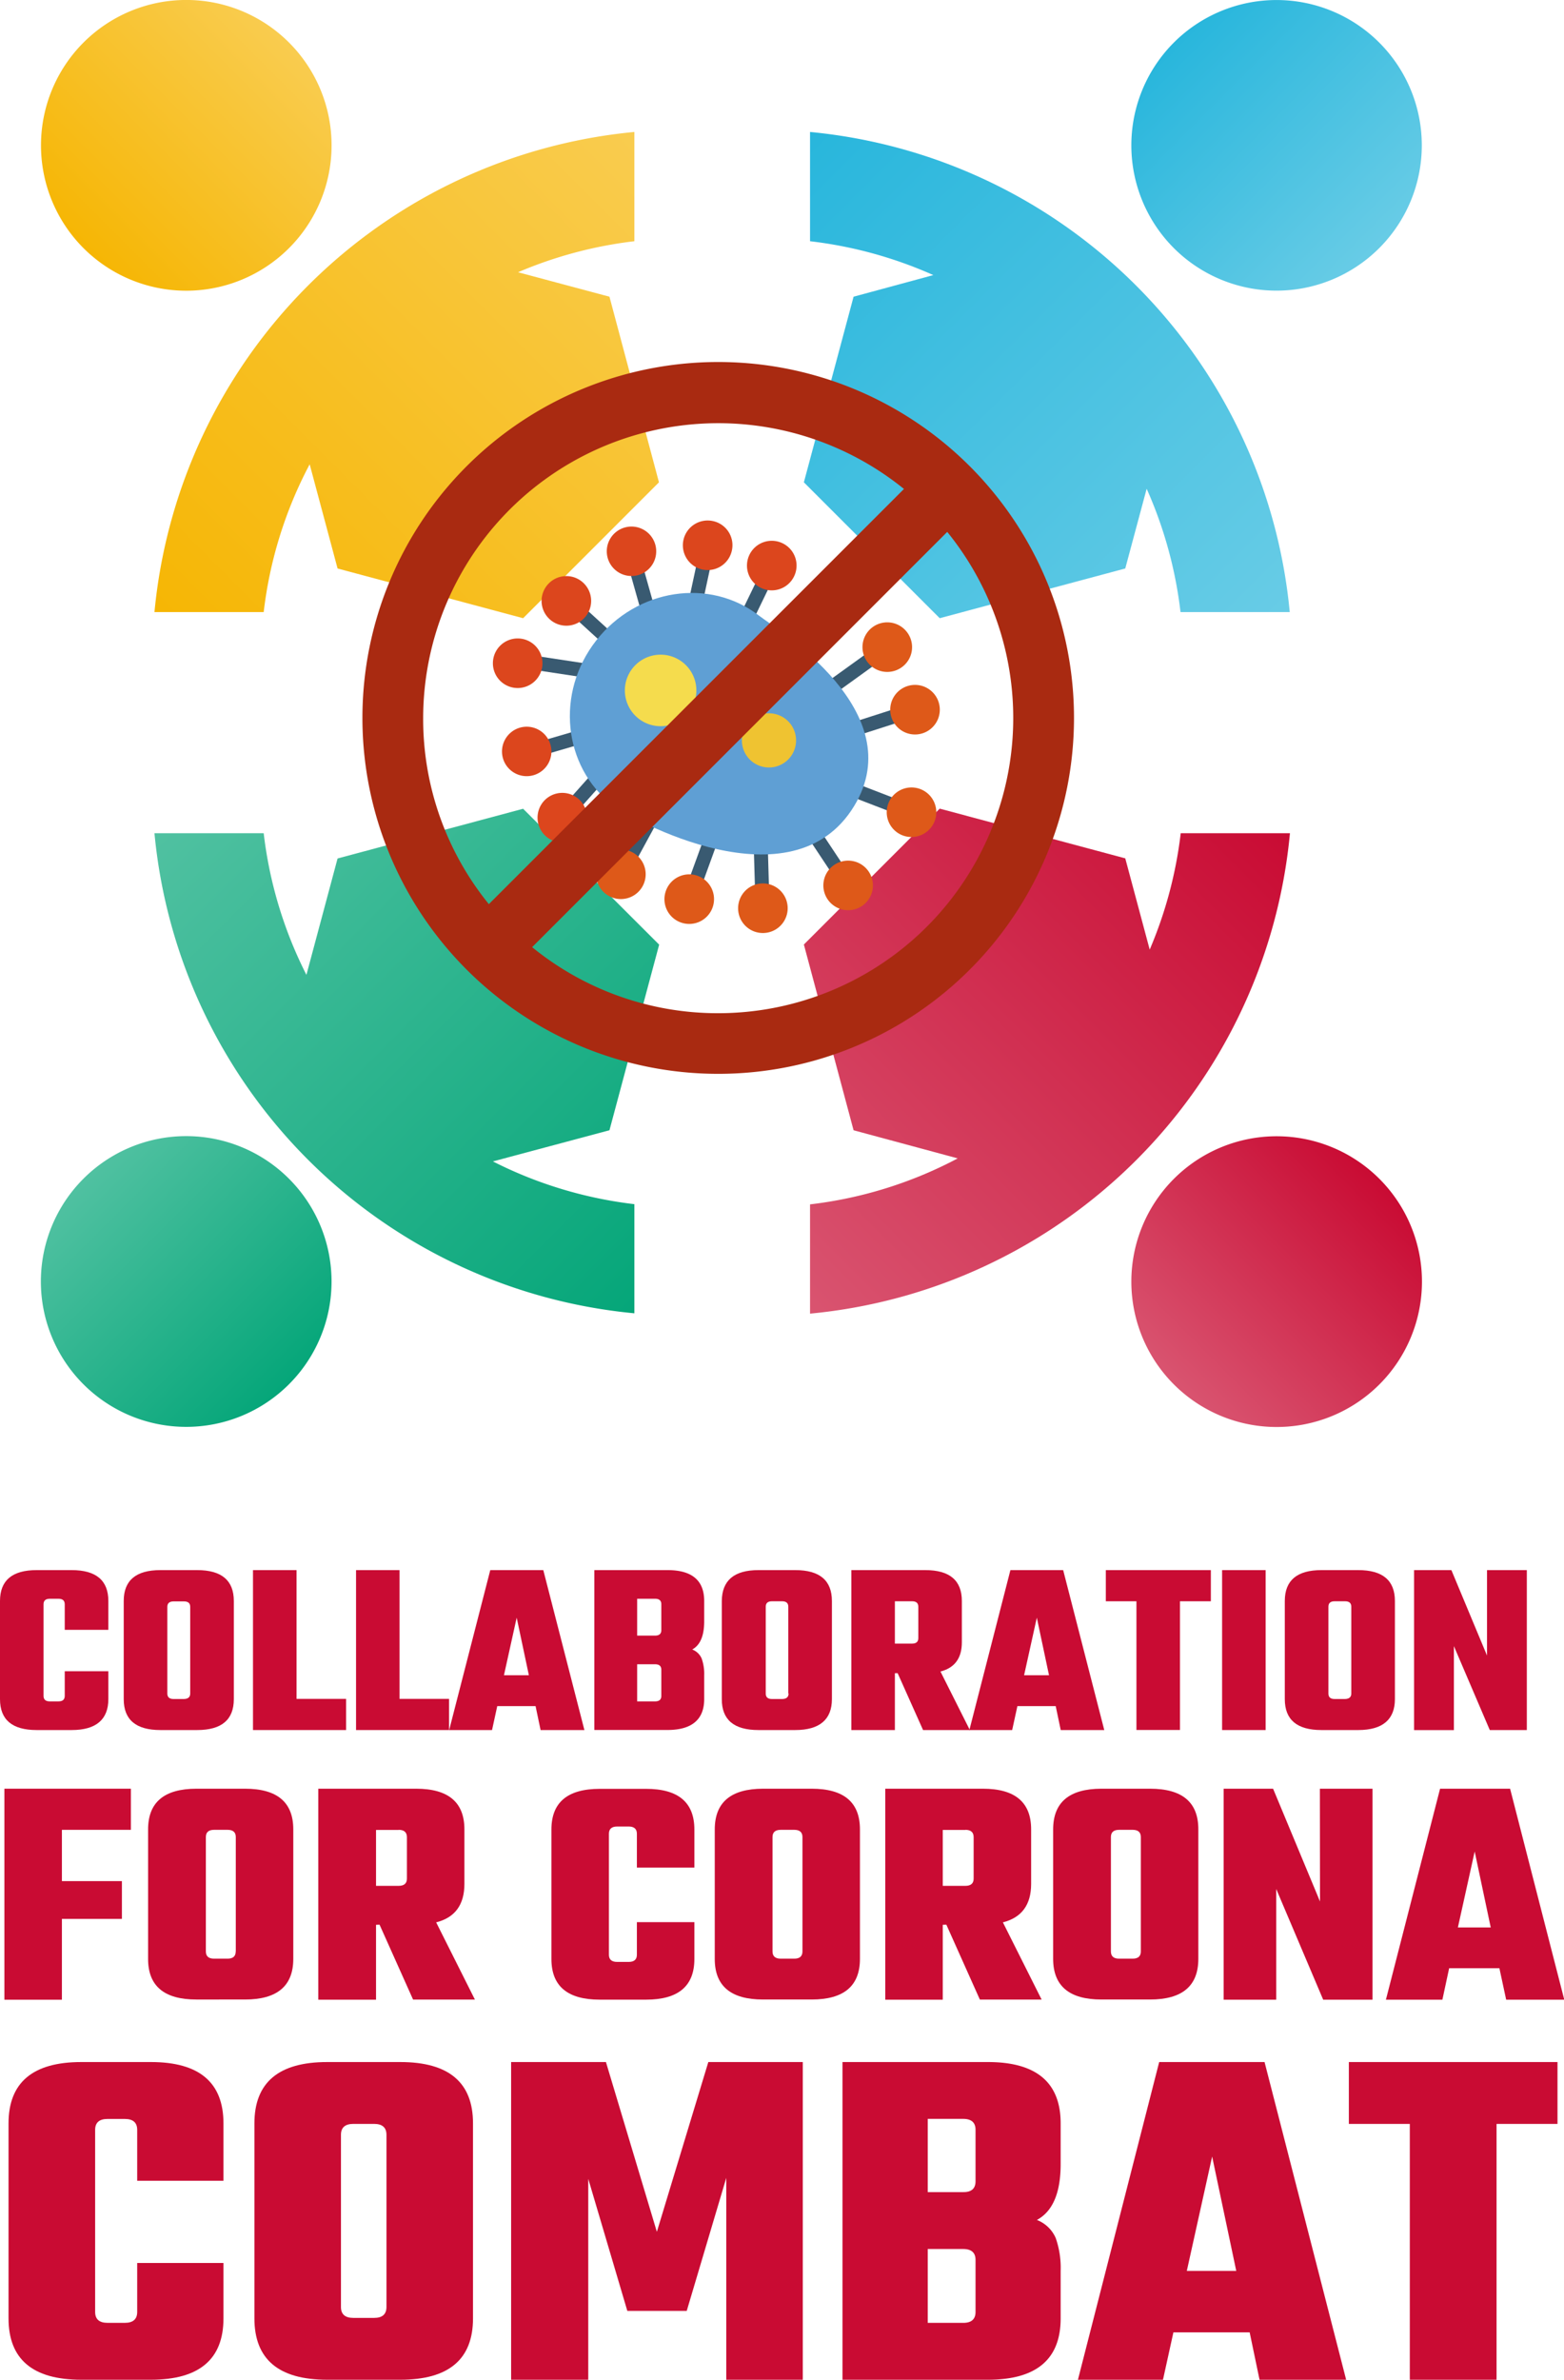 <svg xmlns="http://www.w3.org/2000/svg" xmlns:xlink="http://www.w3.org/1999/xlink" viewBox="0 0 230.96 351.3"><defs><style>.cls-1{fill:url(#linear-gradient);}.cls-2{fill:url(#linear-gradient-2);}.cls-3{fill:url(#linear-gradient-3);}.cls-4{fill:url(#linear-gradient-4);}.cls-5{fill:url(#linear-gradient-5);}.cls-6{fill:url(#linear-gradient-6);}.cls-7{fill:url(#linear-gradient-7);}.cls-8{fill:url(#linear-gradient-8);}.cls-9{fill:#395a71;}.cls-10{fill:#dc461d;}.cls-11{fill:#de5919;}.cls-12{fill:#e17635;}.cls-13{fill:#5f9fd4;}.cls-14{fill:#f5dc4d;}.cls-15{fill:#efc331;}.cls-16{fill:#a92a11;}.cls-17{fill:#c90b33;}</style><linearGradient id="linear-gradient" x1="445.66" y1="212.18" x2="545.89" y2="212.18" gradientTransform="translate(266.91 650.91) rotate(-135)" gradientUnits="userSpaceOnUse"><stop offset="0" stop-color="#05a679"/><stop offset="1" stop-color="#50c1a1"/></linearGradient><linearGradient id="linear-gradient-2" x1="474.32" y1="157.2" x2="517.23" y2="157.2" xlink:href="#linear-gradient"/><linearGradient id="linear-gradient-3" x1="246.01" y1="383.81" x2="288.92" y2="383.81" gradientTransform="translate(649.03 271.46) rotate(135)" gradientUnits="userSpaceOnUse"><stop offset="0" stop-color="#c90b33"/><stop offset="1" stop-color="#d95470"/></linearGradient><linearGradient id="linear-gradient-4" x1="219.28" y1="439.75" x2="319.51" y2="439.75" xlink:href="#linear-gradient-3"/><linearGradient id="linear-gradient-5" x1="-14.01" y1="207.65" x2="86.22" y2="207.65" gradientTransform="translate(269.57 -110.67) rotate(45)" gradientUnits="userSpaceOnUse"><stop offset="0" stop-color="#28b6dc"/><stop offset="1" stop-color="#68cce6"/></linearGradient><linearGradient id="linear-gradient-6" x1="14.65" y1="150.74" x2="57.56" y2="150.74" xlink:href="#linear-gradient-5"/><linearGradient id="linear-gradient-7" x1="221.88" y1="-19.92" x2="322.11" y2="-19.92" gradientTransform="translate(-112.55 268.79) rotate(-45)" gradientUnits="userSpaceOnUse"><stop offset="0" stop-color="#f6b604"/><stop offset="1" stop-color="#f9cc4f"/></linearGradient><linearGradient id="linear-gradient-8" x1="252.47" y1="-75.86" x2="295.38" y2="-75.86" xlink:href="#linear-gradient-7"/></defs><title>Corona</title><g id="Layer_2" data-name="Layer 2"><g id="Objects"><path class="cls-1" d="M22.81,123a78.6,78.6,0,0,0,70.87,70.87V177.76a62.09,62.09,0,0,1-20.89-6.31L90,166.85l7.34-27.4L77.25,119.39l-27.4,7.34-4.6,17.18A62.09,62.09,0,0,1,38.94,123Z"/><path class="cls-2" d="M42.67,174a21.46,21.46,0,1,0,0,30.35A21.45,21.45,0,0,0,42.67,174Z"/><path class="cls-3" d="M173.35,204.37a21.46,21.46,0,1,0,0-30.35A21.47,21.47,0,0,0,173.35,204.37Z"/><path class="cls-4" d="M126.05,166.85,141.43,171a61.9,61.9,0,0,1-21.81,6.79v16.13A78.62,78.62,0,0,0,190.49,123H174.36a62.16,62.16,0,0,1-4.58,17.18l-3.61-13.47-27.4-7.34-20.06,20.06Z"/><path class="cls-5" d="M119.62,19.48V35.61a62.34,62.34,0,0,1,18.21,5L126.05,43.8l-7.34,27.4,20.06,20.06,27.4-7.34,3.16-11.77a62.46,62.46,0,0,1,5,18.21h16.13A78.64,78.64,0,0,0,119.62,19.48Z"/><path class="cls-6" d="M173.35,36.63a21.45,21.45,0,1,0,0-30.35A21.47,21.47,0,0,0,173.35,36.63Z"/><path class="cls-7" d="M38.94,90.36a61.89,61.89,0,0,1,6.79-21.82l4.12,15.38,27.4,7.34L97.31,71.2,90,43.8,76.5,40.19a62.16,62.16,0,0,1,17.18-4.58V19.48A78.62,78.62,0,0,0,22.81,90.36Z"/><path class="cls-8" d="M12.33,36.63a21.46,21.46,0,1,0,0-30.35A21.48,21.48,0,0,0,12.33,36.63Z"/><rect class="cls-9" x="82.35" y="91.97" width="2.07" height="14.02" transform="matrix(0.15, -0.99, 0.99, 0.15, -27.21, 166.21)"/><path class="cls-10" d="M77,94.29a3.66,3.66,0,1,1-4.17,3.06A3.66,3.66,0,0,1,77,94.29Z"/><rect class="cls-9" x="83.49" y="101.94" width="2.07" height="14.02" transform="matrix(-0.28, -0.96, 0.96, -0.28, 3.78, 220.73)"/><path class="cls-10" d="M76.77,107.42A3.65,3.65,0,1,1,74.29,112,3.66,3.66,0,0,1,76.77,107.42Z"/><rect class="cls-9" x="80.69" y="114.44" width="14.02" height="2.07" transform="translate(-56.86 104.06) rotate(-48.27)"/><path class="cls-10" d="M80.3,118.27a3.66,3.66,0,1,1,.3,5.17A3.68,3.68,0,0,1,80.3,118.27Z"/><rect class="cls-9" x="94.02" y="115.86" width="2.07" height="14.02" transform="translate(119.73 276.24) rotate(-151.42)"/><path class="cls-11" d="M88.49,127.28a3.66,3.66,0,1,1,1.46,5A3.65,3.65,0,0,1,88.49,127.28Z"/><rect class="cls-9" x="96.03" y="86.32" width="14.02" height="2.07" transform="translate(-4.02 169.73) rotate(-77.86)"/><path class="cls-10" d="M108.08,81.26a3.66,3.66,0,1,1-2.8-4.34A3.64,3.64,0,0,1,108.08,81.26Z"/><rect class="cls-9" x="109.88" y="82.79" width="2.07" height="14.02" transform="translate(50.28 -39.39) rotate(25.86)"/><path class="cls-10" d="M117.26,85.09a3.66,3.66,0,1,1-1.69-4.89A3.65,3.65,0,0,1,117.26,85.09Z"/><rect class="cls-9" x="116.1" y="88.3" width="2.07" height="14.02" transform="translate(95.71 -54.17) rotate(42.71)"/><path class="cls-12" d="M124.58,92.65a3.66,3.66,0,1,1-.21-5.17A3.66,3.66,0,0,1,124.58,92.65Z"/><rect class="cls-9" x="94.12" y="81.13" width="2.07" height="14.02" transform="translate(-20.36 29.14) rotate(-15.75)"/><path class="cls-10" d="M96.77,80.4a3.65,3.65,0,1,1-4.51-2.53A3.65,3.65,0,0,1,96.77,80.4Z"/><rect class="cls-9" x="87.78" y="86.37" width="2.07" height="14.02" transform="translate(-40.03 96.06) rotate(-47.62)"/><path class="cls-10" d="M86.1,86a3.66,3.66,0,1,1-5.16.23A3.65,3.65,0,0,1,86.1,86Z"/><rect class="cls-9" x="103.13" y="119.13" width="2.07" height="14.02" transform="translate(159.03 280.27) rotate(-160.04)"/><path class="cls-11" d="M98.34,131.49a3.66,3.66,0,1,1,2.19,4.68A3.65,3.65,0,0,1,98.34,131.49Z"/><rect class="cls-9" x="111.37" y="120.06" width="2.07" height="14.02" transform="translate(-3.61 3.29) rotate(-1.65)"/><path class="cls-11" d="M109,134.18a3.66,3.66,0,1,1,3.76,3.55A3.65,3.65,0,0,1,109,134.18Z"/><rect class="cls-9" x="120.35" y="117.87" width="2.07" height="14.02" transform="translate(-48.8 87.91) rotate(-33.56)"/><path class="cls-11" d="M122.21,132.75a3.66,3.66,0,1,1,5.07,1A3.67,3.67,0,0,1,122.21,132.75Z"/><rect class="cls-9" x="127.03" y="110.37" width="2.07" height="14.02" transform="translate(-27.52 194.67) rotate(-68.92)"/><path class="cls-11" d="M133.29,123.32a3.66,3.66,0,1,1,4.73-2.1A3.67,3.67,0,0,1,133.29,123.32Z"/><rect class="cls-9" x="127.41" y="99.9" width="2.07" height="14.02" transform="translate(190.98 -48.07) rotate(72.2)"/><path class="cls-11" d="M136.24,108.25a3.66,3.66,0,1,1,2.37-4.6A3.66,3.66,0,0,1,136.24,108.25Z"/><rect class="cls-9" x="124.29" y="92.63" width="2.07" height="14.02" transform="translate(132.9 -60.29) rotate(54.22)"/><path class="cls-11" d="M133.15,98.51A3.66,3.66,0,1,1,134,93.4,3.65,3.65,0,0,1,133.15,98.51Z"/><path class="cls-13" d="M112.11,90.9c-7.32-5.68-18.1-4-24.09,3.68s-4.9,18.56,2.42,24.24c2.74,2.12,26.57,15.26,35.71.14C134.57,105.05,114.84,93,112.11,90.9Z"/><path class="cls-14" d="M100.79,97.75a5.28,5.28,0,1,1-7.41.94A5.28,5.28,0,0,1,100.79,97.75Z"/><path class="cls-15" d="M116,106.13a4,4,0,1,1-5.6.71A4,4,0,0,1,116,106.13Z"/><path class="cls-16" d="M106.06,53.44A52.54,52.54,0,1,0,158.6,106,52.54,52.54,0,0,0,106.06,53.44ZM62.49,106a43.58,43.58,0,0,1,71-33.82l-61.3,61.29A43.34,43.34,0,0,1,62.49,106Zm43.57,43.57a43.39,43.39,0,0,1-27.48-9.75h0l61.3-61.3h0a43.58,43.58,0,0,1-33.82,71.05Z"/><path class="cls-17" d="M16,240.6H9.56v-3.78c0-.54-.31-.81-.92-.81H7.35c-.61,0-.92.27-.92.81v13.53c0,.54.31.81.92.81H8.64c.61,0,.92-.27.92-.81v-3.64H16v4.12c0,3-1.81,4.56-5.41,4.56H5.41Q0,255.39,0,250.83V236.34q0-4.56,5.41-4.56h5.18c3.6,0,5.41,1.52,5.41,4.56Z"/><path class="cls-17" d="M23.68,231.78h5.44q5.41,0,5.41,4.56v14.49q0,4.56-5.41,4.56H23.68c-3.6,0-5.41-1.52-5.41-4.56V236.34C18.27,233.3,20.08,231.78,23.68,231.78ZM28.09,250v-12.8c0-.53-.3-.8-.92-.8H25.63c-.61,0-.92.27-.92.8V250c0,.54.31.81.92.81h1.54C27.79,250.79,28.09,250.52,28.09,250Z"/><path class="cls-17" d="M43.79,250.79h7.32v4.6H37.36V231.78h6.43Z"/><path class="cls-17" d="M59,250.79h7.31v4.6H52.58V231.78H59Z"/><path class="cls-17" d="M79.83,255.39l-.74-3.53H73.43l-.77,3.53H66.33l6.07-23.61h7.83l6.07,23.61Zm-5.41-8.09H78.1l-1.8-8.5Z"/><path class="cls-17" d="M87.77,231.78H98.58c3.6,0,5.41,1.52,5.41,4.56v3c0,2.14-.59,3.52-1.77,4.16a2.47,2.47,0,0,1,1.4,1.34,6.75,6.75,0,0,1,.37,2.45v3.53c0,3-1.81,4.56-5.41,4.56H87.77Zm9.89,8.86v-3.82c0-.54-.31-.81-.92-.81H94.09v5.44h2.65C97.35,241.45,97.66,241.18,97.66,240.64Zm0,9.71v-3.86c0-.54-.31-.81-.92-.81H94.09v5.48h2.65C97.35,251.16,97.66,250.89,97.66,250.35Z"/><path class="cls-17" d="M112,231.78h5.44c3.6,0,5.41,1.52,5.41,4.56v14.49c0,3-1.81,4.56-5.41,4.56H112q-5.42,0-5.41-4.56V236.34Q106.63,231.78,112,231.78Zm4.41,18.2v-12.8c0-.53-.31-.8-.92-.8H114c-.62,0-.92.27-.92.8V250c0,.54.3.81.92.81h1.54C116.14,250.79,116.45,250.52,116.45,250Z"/><path class="cls-17" d="M132.15,247v8.39h-6.43V231.78h10.92q5.4,0,5.4,4.56v6.1q0,3.5-3.16,4.31l4.34,8.64h-6.91L132.56,247Zm2.54-10.62h-2.54v6.25h2.54c.61,0,.92-.27.92-.81v-4.64C135.61,236.65,135.3,236.38,134.69,236.38Z"/><path class="cls-17" d="M156.64,255.39l-.74-3.53h-5.66l-.77,3.53h-6.32l6.06-23.61H157l6.07,23.61Zm-5.41-8.09h3.68l-1.8-8.5Z"/><path class="cls-17" d="M178.81,231.78v4.6h-4.56v19h-6.43v-19H163.3v-4.6Z"/><path class="cls-17" d="M180.47,231.78h6.43v23.61h-6.43Z"/><path class="cls-17" d="M195.14,231.78h5.44c3.6,0,5.41,1.52,5.41,4.56v14.49c0,3-1.81,4.56-5.41,4.56h-5.44q-5.41,0-5.41-4.56V236.34Q189.73,231.78,195.14,231.78Zm4.41,18.2v-12.8c0-.53-.31-.8-.92-.8h-1.54c-.62,0-.92.27-.92.8V250c0,.54.3.81.92.81h1.54C199.24,250.79,199.55,250.52,199.55,250Z"/><path class="cls-17" d="M219.59,231.78h5.88v23.61H220L214.7,243v12.4h-5.88V231.78h5.51l5.26,12.61Z"/><path class="cls-17" d="M33,321.93H20.26v-7.52c0-1.07-.61-1.61-1.83-1.61H15.88c-1.22,0-1.83.54-1.83,1.61v26.88c0,1.07.61,1.61,1.83,1.61h2.55c1.22,0,1.83-.54,1.83-1.61v-7.23H33v8.18q0,9.06-10.73,9.06H12q-10.74,0-10.74-9.06V313.46q0-9.06,10.74-9.06h10.3Q33,304.4,33,313.46Z"/><path class="cls-17" d="M48.31,304.4H59.12q10.74,0,10.73,9.06v28.78q0,9.06-10.73,9.06H48.31q-10.74,0-10.74-9.06V313.46Q37.57,304.4,48.31,304.4Zm8.76,36.16V315.14c0-1.07-.61-1.61-1.82-1.61H52.18c-1.22,0-1.83.54-1.83,1.61v25.42c0,1.07.61,1.61,1.83,1.61h3.07C56.46,342.17,57.07,341.63,57.07,340.56Z"/><path class="cls-17" d="M86.87,351.3H75.48V304.4h14L97,329.46l7.6-25.06h13.95v46.9H107.25V321.5l-5.84,19.64H92.64l-5.77-19.5Z"/><path class="cls-17" d="M124.41,304.4h21.48q10.74,0,10.74,9.06v6q0,6.36-3.51,8.25a5,5,0,0,1,2.78,2.67,13.29,13.29,0,0,1,.73,4.86v7q0,9.06-10.74,9.06H124.41ZM144.06,322v-7.6c0-1.07-.61-1.61-1.82-1.61H137v10.81h5.26C143.45,323.61,144.06,323.08,144.06,322Zm0,19.28v-7.67c0-1.07-.61-1.61-1.82-1.61H137V342.9h5.26C143.45,342.9,144.06,342.36,144.06,341.29Z"/><path class="cls-17" d="M186,351.3l-1.46-7H173.28l-1.54,7H159.18l12-46.9h15.56l12.05,46.9Zm-10.74-16.07h7.3L179,318.35Z"/><path class="cls-17" d="M230,304.4v9.13H221V351.3H208.19V313.53h-9V304.4Z"/><path class="cls-17" d="M19.33,270.12H9.14v7.57H18v5.58H9.14V295.2H.65V264.05H19.33Z"/><path class="cls-17" d="M29,264.05h7.18q7.13,0,7.13,6v19.12q0,6-7.13,6H29q-7.14,0-7.13-6V270.07Q21.86,264.06,29,264.05Zm5.82,24V271.19c0-.71-.4-1.07-1.21-1.07h-2c-.81,0-1.21.36-1.21,1.07v16.88c0,.71.4,1.07,1.21,1.07h2C34.41,289.14,34.81,288.78,34.81,288.07Z"/><path class="cls-17" d="M55.53,284.14V295.2H47V264.05H61.45q7.13,0,7.13,6v8.05q0,4.62-4.17,5.68l5.72,11.4H61l-4.95-11.06Zm3.34-14H55.53v8.25h3.34c.81,0,1.22-.36,1.22-1.07v-6.11C60.09,270.48,59.68,270.12,58.87,270.12Z"/><path class="cls-17" d="M102.54,275.7H94.05v-5c0-.71-.41-1.07-1.21-1.07h-1.7c-.81,0-1.22.36-1.22,1.07v17.86c0,.71.41,1.06,1.22,1.06h1.7c.8,0,1.21-.35,1.21-1.06v-4.81h8.49v5.44q0,6-7.13,6H88.57q-7.14,0-7.14-6V270.07q0-6,7.14-6h6.84q7.13,0,7.13,6Z"/><path class="cls-17" d="M112.68,264.05h7.18q7.13,0,7.13,6v19.12q0,6-7.13,6h-7.18q-7.14,0-7.13-6V270.07Q105.55,264.06,112.68,264.05Zm5.82,24V271.19c0-.71-.4-1.07-1.21-1.07h-2c-.81,0-1.21.36-1.21,1.07v16.88c0,.71.4,1.07,1.21,1.07h2C118.1,289.14,118.5,288.78,118.5,288.07Z"/><path class="cls-17" d="M139.22,284.14V295.2h-8.49V264.05h14.41q7.13,0,7.13,6v8.05q0,4.62-4.17,5.68l5.72,11.4H144.7l-4.95-11.06Zm3.34-14h-3.34v8.25h3.34c.81,0,1.22-.36,1.22-1.07v-6.11C143.78,270.48,143.37,270.12,142.56,270.12Z"/><path class="cls-17" d="M162.65,264.05h7.18q7.14,0,7.13,6v19.12q0,6-7.13,6h-7.18q-7.12,0-7.13-6V270.07Q155.52,264.06,162.65,264.05Zm5.82,24V271.19c0-.71-.4-1.07-1.21-1.07h-2c-.81,0-1.21.36-1.21,1.07v16.88c0,.71.4,1.07,1.21,1.07h2C168.07,289.14,168.47,288.78,168.47,288.07Z"/><path class="cls-17" d="M194.91,264.05h7.77V295.2H195.4l-6.94-16.35V295.2H180.7V264.05H188l6.93,16.65Z"/><path class="cls-17" d="M222.42,295.2l-1-4.65H214l-1,4.65h-8.34l8-31.15H223l8,31.15Zm-7.13-10.67h4.85l-2.37-11.21Z"/></g></g></svg>